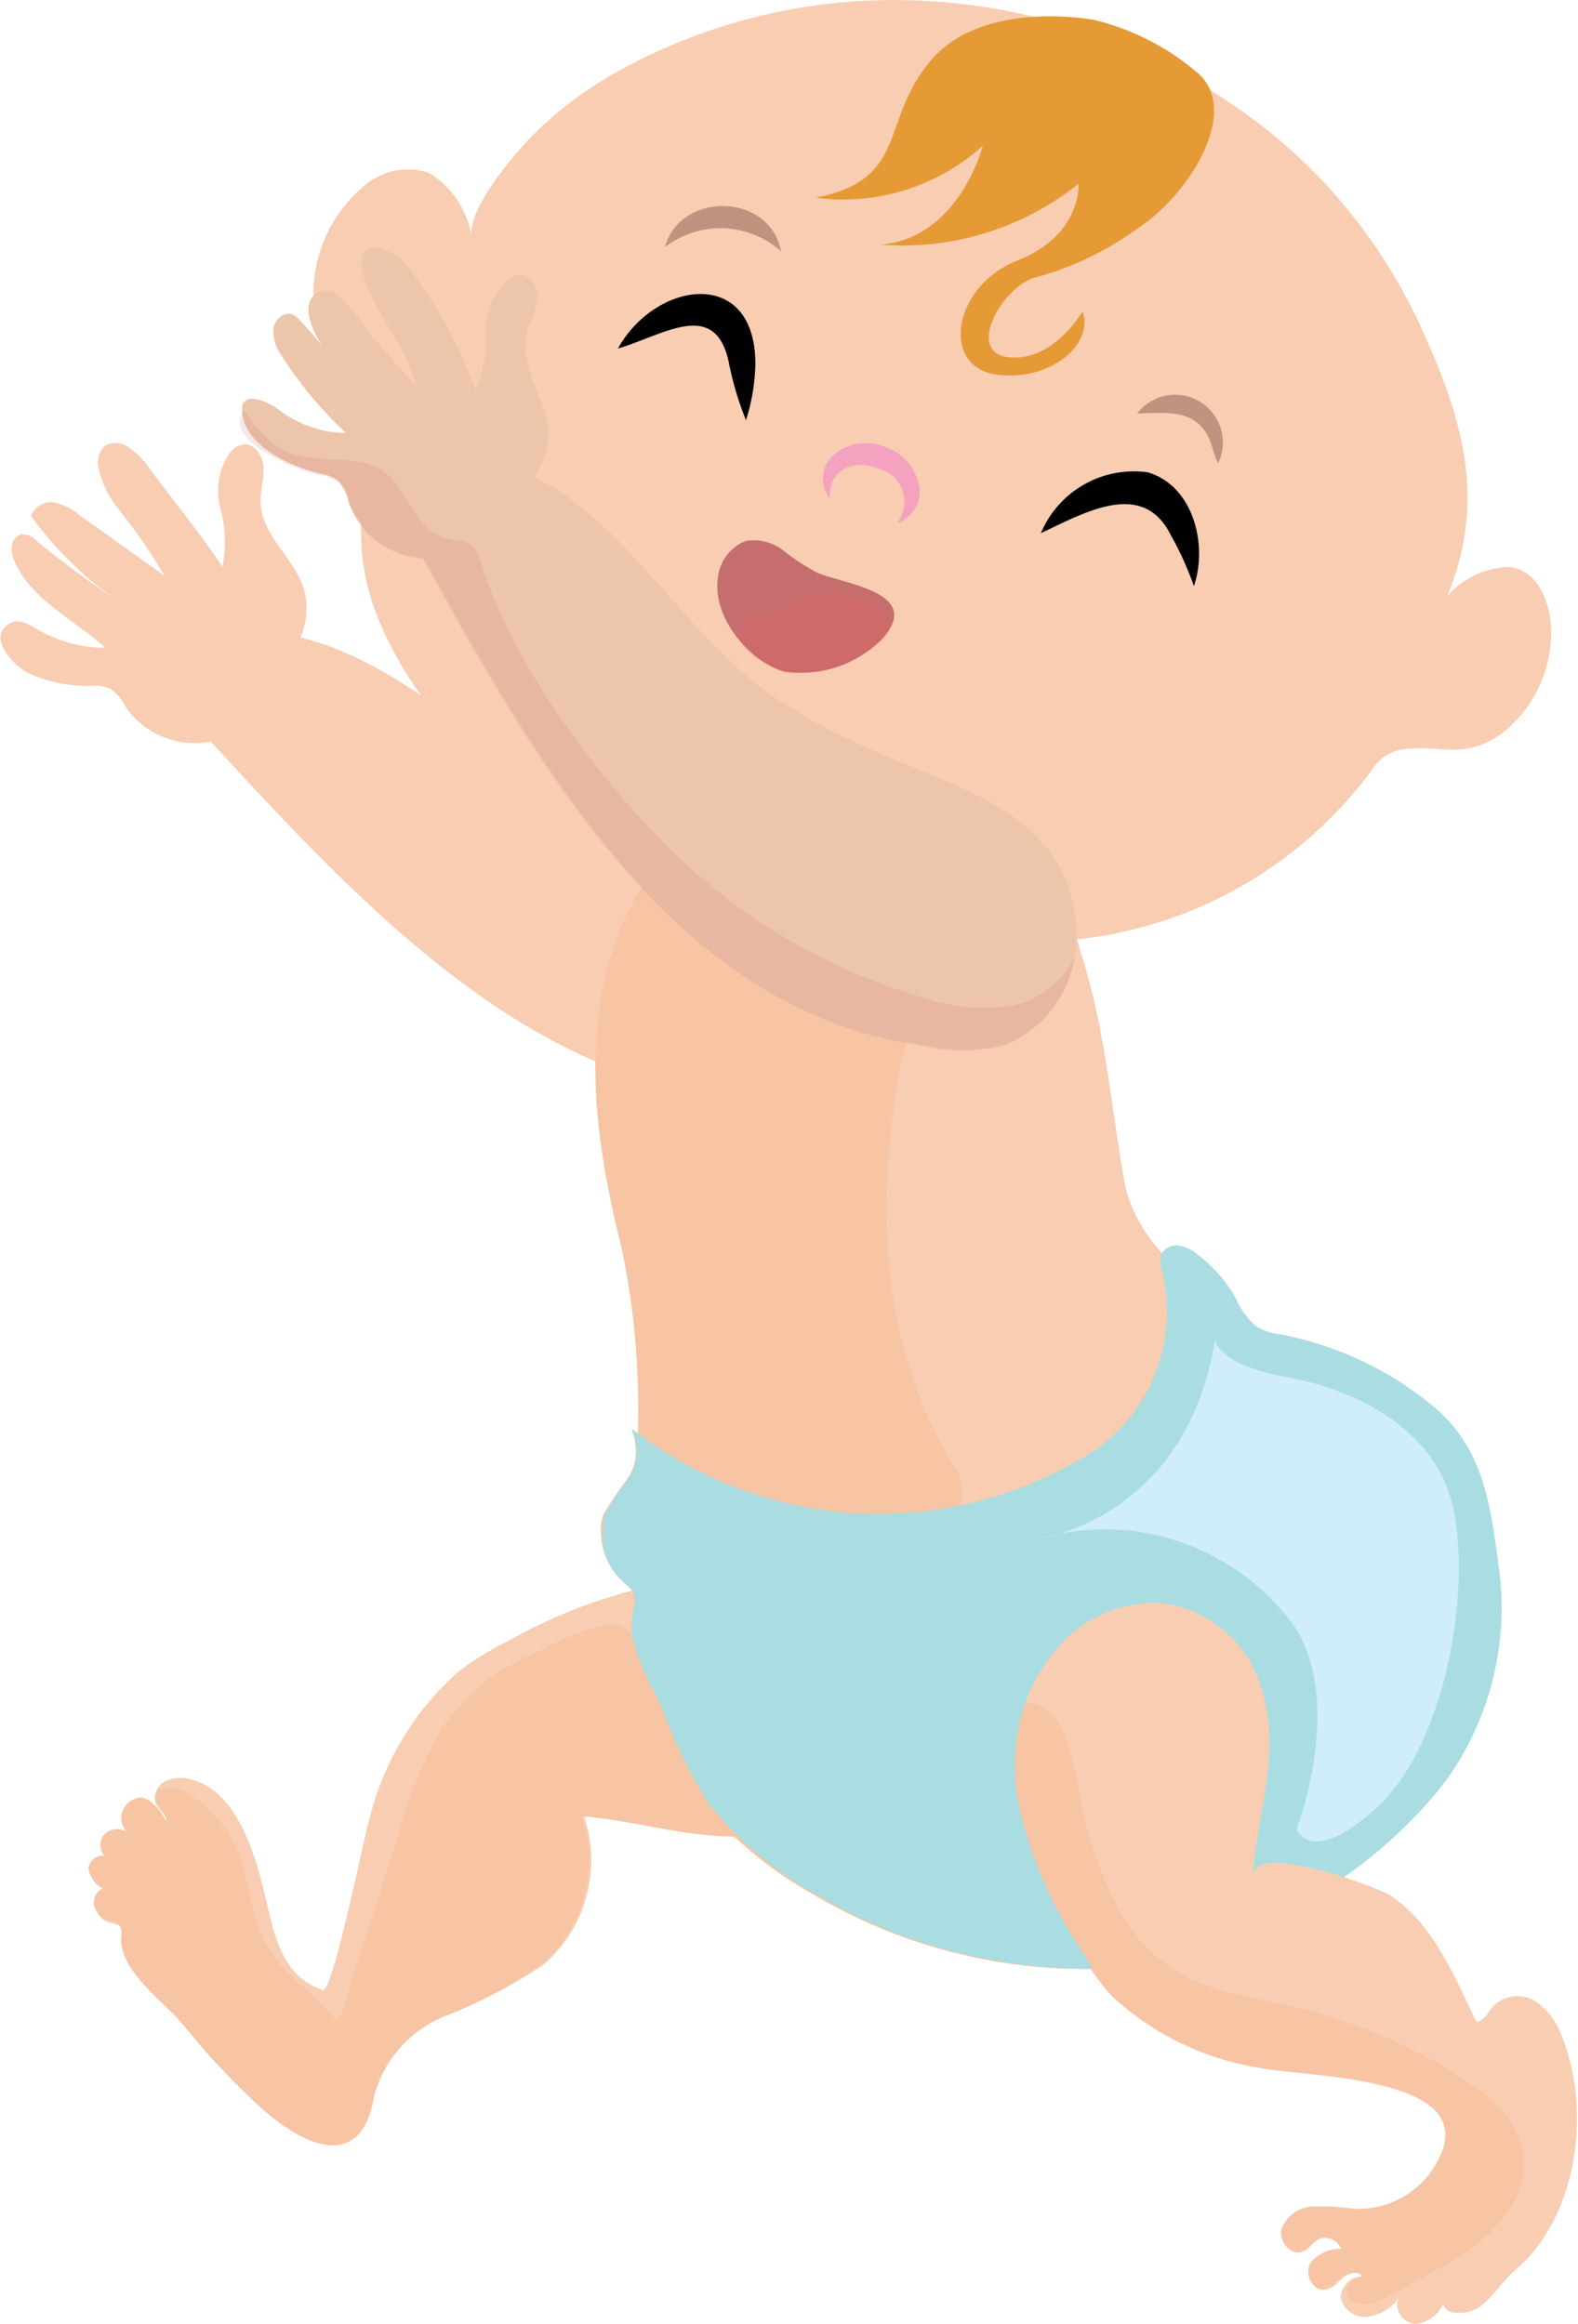 <svg xmlns="http://www.w3.org/2000/svg" viewBox="0 0 63.84 94.02"><defs><style>.cls-1{isolation:isolate;}.cls-2{fill:#f8cdb2;}.cls-3{fill:#a9dde1;}.cls-4{fill:#f7c4a4;}.cls-5{fill:#010101;}.cls-6{opacity:0.32;}.cls-7{fill:#421a1a;}.cls-10,.cls-13,.cls-8{mix-blend-mode:multiply;}.cls-9{fill:#f5a1c0;}.cls-10,.cls-13{fill:#c16768;}.cls-10{opacity:0.93;}.cls-11{fill:#f16161;opacity:0.21;}.cls-12{fill:#edc5ab;}.cls-13{opacity:0.15;}.cls-14{fill:#e59a36;fill-rule:evenodd;}.cls-15{fill:#cfedfc;}</style></defs><g class="cls-1"><g id="Layer_2" data-name="Layer 2"><g id="Layer_1-2" data-name="Layer 1"><path class="cls-2" d="M8.53,30c6.68,7.29,14.21,15.27,24.18,14.4a7.31,7.31,0,0,0,3.36-.85,4.7,4.7,0,0,0,1.67-5.41C36.32,34,32,34.06,28.27,33.36a26.29,26.29,0,0,1-4.71-1.22c-4.06-1.63-7.14-5.31-11.41-6.35a2.86,2.86,0,0,0,.1-2.09c-.45-1.21-1.7-2.11-1.71-3.42,0-.46.15-.93.12-1.39s-.39-1-.85-.9a.85.85,0,0,0-.49.3,2.71,2.71,0,0,0-.4,2.28A5.25,5.25,0,0,1,9,22.93c-.9-1.34-1.93-2.6-2.89-3.89a3.55,3.55,0,0,0-.88-.93.93.93,0,0,0-1-.07A1,1,0,0,0,4,19a4.17,4.17,0,0,0,.75,1.54,22.77,22.77,0,0,1,1.9,2.75L3.2,20.83a2.26,2.26,0,0,0-1-.5.86.86,0,0,0-.95.54,14.61,14.61,0,0,0,4.13,3.85A45.88,45.88,0,0,1,1.49,21.9a.77.77,0,0,0-.63-.28.54.54,0,0,0-.38.44,1.13,1.13,0,0,0,.09.6c.63,1.57,2.5,2.46,3.69,3.55a5.49,5.49,0,0,1-2.77-.76c-.33-.19-.73-.43-1.07-.24-1,.55.14,1.71.68,2a5.76,5.76,0,0,0,2.57.54,1.66,1.66,0,0,1,.8.12,1.81,1.81,0,0,1,.6.71A3.4,3.4,0,0,0,8.53,30Z"/><path class="cls-2" d="M39.69,33.14a8.08,8.08,0,0,1,2.49,2,10.72,10.72,0,0,1,1.55,3.42c1,3.13,1.2,6.09,1.75,9.2.5,2.84,3.43,4.65,5.43,6.37a14.5,14.5,0,0,1,4.72,13.59,13.72,13.72,0,0,1-10,10.49c-4,.89-8.12-.28-11.68-2.16a15.84,15.84,0,0,1-4.61-3.41c-5.5-6.29-2.3-14.86-4.11-22.13-.91-3.64-1.53-7.5-.62-11.2s3.7-7.2,7.4-7.92A11.24,11.24,0,0,1,39.36,33Z"/><path class="cls-2" d="M29.38,63.86a11,11,0,0,0-1.82.07,21.06,21.06,0,0,0-7,2.46,12.51,12.51,0,0,0-2,1.23,11.67,11.67,0,0,0-3.62,6c-.21.67-1.47,7-1.88,6.89-1.77-.59-2-2.44-2.38-4s-1.14-4.11-3-4.53a1.41,1.41,0,0,0-1,.09.76.76,0,0,0-.38.89c.13.31.54.52.48.86-.11-.37-.68-1.06-1.11-1a.85.85,0,0,0-.68.62.82.82,0,0,0,.31.85.73.73,0,0,0-1,0,.63.63,0,0,0,.13,1c-.26-.27-.78.06-.77.44a.87.87,0,0,0,.72.75.63.63,0,0,0-.5.65.74.74,0,0,0,.52.64c.19.06.41.07.52.23a.82.82,0,0,1,.06.47C4.87,79.76,6.73,81,7.53,82a31.4,31.4,0,0,0,3.1,3.32c1.66,1.47,4,2.61,4.51-.53A4.87,4.87,0,0,1,18,81.56,19.57,19.57,0,0,0,22,79.48a5.59,5.59,0,0,0,1.63-6c2.81.24,5.38,1.29,8.29.56A5.37,5.37,0,0,0,36,70.11a4.82,4.82,0,0,0-1.62-4.28A7.9,7.9,0,0,0,29.38,63.86Z"/><path class="cls-3" d="M25.66,58a.87.87,0,0,0-.07-.17,16.17,16.17,0,0,0,18.89.77,6.92,6.92,0,0,0,2.58-7.11,1.17,1.17,0,0,1-.06-.69.68.68,0,0,1,.68-.38,1.5,1.5,0,0,1,.75.33A5.83,5.83,0,0,1,50,52.54a3.12,3.12,0,0,0,.77,1.11,2.35,2.35,0,0,0,1,.34,13.65,13.65,0,0,1,6.4,3.1c1.91,1.75,2.11,4,2.45,6.48A12,12,0,0,1,59,71.28c-1.38,2.29-4,4.31-6.2,5.75a16.52,16.52,0,0,1-7.93,2.61,21.08,21.08,0,0,1-11.85-3A14.4,14.4,0,0,1,28.59,73a20.55,20.55,0,0,1-1.94-4c-.64-1.36-1.35-2.31-1-4a1,1,0,0,0,0-.47.86.86,0,0,0-.26-.37,2.78,2.78,0,0,1-1-2.85,14.77,14.77,0,0,1,1-1.49A2.16,2.16,0,0,0,25.66,58Z"/><path class="cls-2" d="M41.06,71.19a9,9,0,0,0,.11,1.64A17.37,17.37,0,0,0,43.77,79,10.36,10.36,0,0,0,45,80.76a11.35,11.35,0,0,0,6,2.91c1.81.4,9.86.27,6.82,4.35a3.71,3.71,0,0,1-3.13,1.33,8.48,8.48,0,0,0-1.59-.08,1.37,1.37,0,0,0-1.22.9c-.13.53.43,1.13.9.88.2-.1.33-.31.52-.43a.69.69,0,0,1,1,.36,1.49,1.49,0,0,0-1.23.58c-.25.41,0,1.07.43,1.08s.59-.3.87-.51.76-.27.87.05c-.43-.25-1,.27-1,.77a1,1,0,0,0,1.11.78,2,2,0,0,0,1.28-.8c-.32.44.14,1.1.67,1.09a1.41,1.41,0,0,0,1.16-1c-.16.18,0,.46.27.53a1.55,1.55,0,0,0,1.46-.51c.4-.38.7-.86,1.12-1.21,2.52-2.13,3.07-6.43,1.9-9.38A3,3,0,0,0,62.17,81a1.39,1.39,0,0,0-1.75.15c-.21.25-.37.62-.69.65-.9-1.85-1.76-4-3.51-5.13-.45-.29-5.44-2.19-5.53-.79.17-2.56,1.15-4.93.36-7.51a4.85,4.85,0,0,0-4-3.51,5.23,5.23,0,0,0-4.2,1.72A7.09,7.09,0,0,0,41.06,71.19Z"/><path class="cls-4" d="M4.24,75.09a.64.64,0,0,1,0-.89.73.73,0,0,1,1,0,.81.81,0,0,1-.31-.85.86.86,0,0,1,.68-.62c.44-.07,1,.62,1.12,1,.07-.44-1.11-1.33.14-1.39a1.45,1.45,0,0,1,.8.27,4.82,4.82,0,0,1,1.92,2.24c.46,1.1.51,2.35,1,3.45.66,1.56,2.06,2.2,3,3.44a.37.37,0,0,0,.22-.25c.78-2.47,1.57-4.93,2.35-7.4a17.74,17.74,0,0,1,1.75-4.22A8.55,8.55,0,0,1,21.37,67c.76-.37,3.55-1.87,4.08-1a6.6,6.6,0,0,0,.37.7s.09.09.14.07a2,2,0,0,1,0-.93c0-.1.07-.22.17-.25a.36.36,0,0,1,.26.06L27,66a2.43,2.43,0,0,0-.85-1.25c-.8-.83-2.26-2.14-1.73-3.45a13.31,13.31,0,0,1,1-1.49A2.19,2.19,0,0,0,25.61,58a1.22,1.22,0,0,0-.07-.17l.26.19a31.3,31.3,0,0,0-.64-7.47c-.91-3.65-1.54-7.51-.63-11.21a11.13,11.13,0,0,1,6.28-7.62c3.62-1.4,7.22-.06,7.14,4.17A20.49,20.49,0,0,1,37,40.62c-1.6,6.14-1.84,13,1.46,18.46a2.45,2.45,0,0,1,.45,1.05c.15,1.65-1.06,2.69.3,4.29a7,7,0,0,0,2.82,1.79,5.14,5.14,0,0,1-3.36,1.16c-1.21,0-2.43-.08-3.63.08-.24,0-.54.17-.5.41s.2.24.36.29a14.14,14.14,0,0,0,5.55.79,4.53,4.53,0,0,1,1.47,0c1.51.44,1.67,3.82,2.06,5.09.64,2.11,1.52,4.32,3.35,5.55,1.43,1,3.22,1.2,4.91,1.59a22.52,22.52,0,0,1,7.06,3c3.94,2.55,2.52,5.73-1.12,7.61-.54.28-2.51,1.56-3.06,1.44-1-.22-.68-.92,0-1.14a.62.62,0,0,0-.82,0c-.27.21-.53.51-.87.51S52.78,92,53,91.57A1.49,1.49,0,0,1,54.26,91a.68.68,0,0,0-1-.36c-.2.12-.32.33-.52.43-.48.25-1-.35-.9-.87a1.37,1.37,0,0,1,1.21-.91,8.48,8.48,0,0,1,1.59.08A3.67,3.67,0,0,0,57.79,88c3.05-4.08-5-4-6.82-4.35a11.32,11.32,0,0,1-6-2.91,7.92,7.92,0,0,1-.84-1.09,21.41,21.41,0,0,1-11.22-3,16.44,16.44,0,0,1-3.21-2.35c-2.08,0-4-.64-6.17-.82a5.59,5.59,0,0,1-1.63,6A19.5,19.5,0,0,1,18,81.57a4.85,4.85,0,0,0-2.88,3.22c-.51,3.14-2.85,2-4.51.53A29.59,29.59,0,0,1,7.48,82c-.8-1-2.66-2.23-2.58-3.64a.77.77,0,0,0-.05-.48c-.12-.16-.34-.17-.53-.23A.75.75,0,0,1,3.8,77a.63.63,0,0,1,.51-.65.87.87,0,0,1-.73-.75A.56.56,0,0,1,4.24,75.09Z"/><path class="cls-2" d="M55.53,31.11a1.75,1.75,0,0,1,1.2-.79c1.54-.23,2.41.46,4-.62a5.21,5.21,0,0,0,2-3.64c.15-1.31-.35-2.91-1.61-3.12a3.42,3.42,0,0,0-2.57,1.18c1.59-3.86.65-7.12-1-10.74a21.8,21.8,0,0,0-6.4-8.21A24.41,24.41,0,0,0,34.61.05a23.09,23.09,0,0,0-9.17,2.6,15.44,15.44,0,0,0-4,2.94c-.7.74-2.65,3-2.34,4.11A3.75,3.75,0,0,0,17.37,7a2.68,2.68,0,0,0-2.61.5,5.69,5.69,0,0,0-2.08,4.32A5.35,5.35,0,0,0,13.21,14a4,4,0,0,0,1.12,1.58,2,2,0,0,0,1.83.4c-.83.28-1.3,3.3-1.44,4.1A9.18,9.18,0,0,0,15.29,25,14.86,14.86,0,0,0,20,31.17a20.46,20.46,0,0,0,4.14,2c1.21.59,1.71,1.74,2.88,2.47a9.83,9.83,0,0,0,5.69,1.4,20.4,20.4,0,0,1,5.64.72A17.07,17.07,0,0,0,55.53,31.11Z"/><path class="cls-5" d="M25,14.1c1.51-2.73,5.54-3.35,5.56.6A8,8,0,0,1,30.18,17a12.84,12.84,0,0,1-.67-2.21C29,12,26.86,13.56,25,14.1Z"/><path class="cls-5" d="M42.11,21.57a4.08,4.08,0,0,1,4.33-2.46c1.88.56,2.42,3,1.86,4.6a13.11,13.11,0,0,0-.95-2.09c-1.14-2.25-3.5-.86-5.24-.05Z"/><g class="cls-6"><path class="cls-7" d="M26.9,10c.63-2.29,4.26-2.2,4.7.17A3.68,3.68,0,0,0,26.9,10Z"/></g><g class="cls-6"><path class="cls-7" d="M46,16.74a1.93,1.93,0,0,1,3.28,2c-.2-.41-.27-.85-.44-1.16-.6-1-1.61-.89-2.84-.85Z"/></g><g class="cls-8"><path class="cls-9" d="M33.59,20.18a1.27,1.27,0,0,1,.18-1.81,2,2,0,0,1,2-.3,2.06,2.06,0,0,1,1.39,1.48,1.33,1.33,0,0,1-.87,1.61,1.39,1.39,0,0,0-.82-2.22c-.92-.38-2,.09-1.89,1.24Z"/></g><path class="cls-10" d="M29.82,22.07a1.81,1.81,0,0,0-.74,1.09c-.39,1.66,1.13,3.54,2.61,4a4.56,4.56,0,0,0,4-1.32c1.72-1.88-1.6-2.22-2.63-2.67a8.59,8.59,0,0,1-1.36-.89,1.93,1.93,0,0,0-1.54-.39A2.07,2.07,0,0,0,29.82,22.07Z"/><path class="cls-11" d="M30.63,24.83a1.12,1.12,0,0,0-.44.24c-1,.9.81,1.89,1.5,2.12,1.08.36,5.56-1.17,4-2.54a2.11,2.11,0,0,0-.74-.39A4.21,4.21,0,0,0,33.3,24a2.35,2.35,0,0,0-1.53.64.66.66,0,0,1-.19.15.62.62,0,0,1-.33,0A1.44,1.44,0,0,0,30.63,24.83Z"/><path class="cls-12" d="M17.14,22.55c4.8,8.7,10.27,18.26,20.11,19.7a7.27,7.27,0,0,0,3.44,0,4.75,4.75,0,0,0,2.84-4.92c-.43-4.42-4.66-5.38-8.06-6.91a25,25,0,0,1-4.27-2.29c-3.56-2.53-5.71-6.85-9.59-8.85a2.94,2.94,0,0,0,.56-2c-.16-1.29-1.16-2.46-.88-3.74.1-.46.36-.88.44-1.34s-.16-1-.62-1.08a.9.9,0,0,0-.54.18,2.77,2.77,0,0,0-.91,2.14,5.27,5.27,0,0,1-.42,2.34,19,19,0,0,0-2.57-4.76,2.17,2.17,0,0,0-1.42-1,.64.64,0,0,0-.36.06c-.31.17-.3.62-.21,1,.47,1.66,1.76,2.79,2.15,4.56l-1.75-2a10.83,10.83,0,0,0-1.42-1.72.74.74,0,0,0-.84-.07c-1.4.93,1.9,4.31,2.45,4.93-1.09-1.23-2-2.62-3.13-3.81a.84.84,0,0,0-.31-.25c-.33-.13-.71.2-.77.57a1.62,1.62,0,0,0,.27,1A16.28,16.28,0,0,0,14,17.52a4.61,4.61,0,0,1-2.8-1c-.38-.27-1.52-.8-1.4.2.16,1.38,2,2.16,3.15,2.44a1.61,1.61,0,0,1,.75.3,1.79,1.79,0,0,1,.41.84A3.39,3.39,0,0,0,17.14,22.55Z"/><path class="cls-13" d="M9.88,16.61a5.06,5.06,0,0,0,1.37,1.47c1.23.78,2.79.27,4,.83S16.6,21.35,18,21.76c.39.11.87.09,1.16.39a1.56,1.56,0,0,1,.28.58c1.26,3.93,4,7.73,6.79,10.72a24.38,24.38,0,0,0,11,6.88,8,8,0,0,0,3.46.4,3.62,3.62,0,0,0,2.78-2,4.61,4.61,0,0,1-2.82,3.56,7.14,7.14,0,0,1-3.44,0c-9.84-1.44-15.31-11-20.11-19.69a3.41,3.41,0,0,1-3-2.24,1.79,1.79,0,0,0-.41-.84,1.72,1.72,0,0,0-.75-.3C12.13,19.1,8.89,17.8,9.88,16.61Z"/><path class="cls-14" d="M44.29.81S39.84-.06,37.7,2.4,36.82,7.25,33,8A8.45,8.45,0,0,0,39.76,5.9s-.95,3.73-4.13,4a11.42,11.42,0,0,0,8-2.46s.16,2.06-2.47,3.1-3.1,4.29-.87,4.61,4-1.27,3.5-2.55c0,0-1.13,2-2.93,1.86s-.41-2.73.94-3.21a12.57,12.57,0,0,0,4.21-2C48.11,7.89,50.17,4.55,48.51,3A10.12,10.12,0,0,0,44.29.81Z"/><path class="cls-3" d="M41.17,72.83a9,9,0,0,1-.11-1.64,7.09,7.09,0,0,1,1.83-4.66,5.23,5.23,0,0,1,4.2-1.72,4.85,4.85,0,0,1,4,3.51c.79,2.58-.19,5-.36,7.51.06-.89,2.1-.44,3.7.07A17.44,17.44,0,0,0,59,71.28a12,12,0,0,0,1.66-7.71c-.34-2.44-.54-4.73-2.45-6.48a13.65,13.65,0,0,0-6.4-3.1,2.35,2.35,0,0,1-1-.34A3.12,3.12,0,0,1,50,52.54a5.83,5.83,0,0,0-1.6-1.82,1.5,1.5,0,0,0-.75-.33.68.68,0,0,0-.68.38,1.17,1.17,0,0,0,.06.69,6.92,6.92,0,0,1-2.58,7.11,16.17,16.17,0,0,1-18.89-.77.87.87,0,0,1,.07.17,2.16,2.16,0,0,1-.16,1.82,14.77,14.77,0,0,0-1,1.49,2.78,2.78,0,0,0,1,2.85.86.86,0,0,1,.26.37,1,1,0,0,1,0,.47c-.39,1.64.32,2.59,1,4a20.55,20.55,0,0,0,1.94,4A14.4,14.4,0,0,0,33,76.63a21.26,21.26,0,0,0,11.21,3c-.14-.22-.28-.43-.42-.66A17.37,17.37,0,0,1,41.17,72.83Z"/><path class="cls-15" d="M49.15,54.21s.14,1,2.8,1.48,6.33,2,6.92,5.71-.59,9.41-3.21,11.77-3.21.85-3.21.85,2-5.22-.15-8.31a9.48,9.48,0,0,0-10.19-3.48S48,61.43,49.15,54.21Z"/></g></g></g></svg>